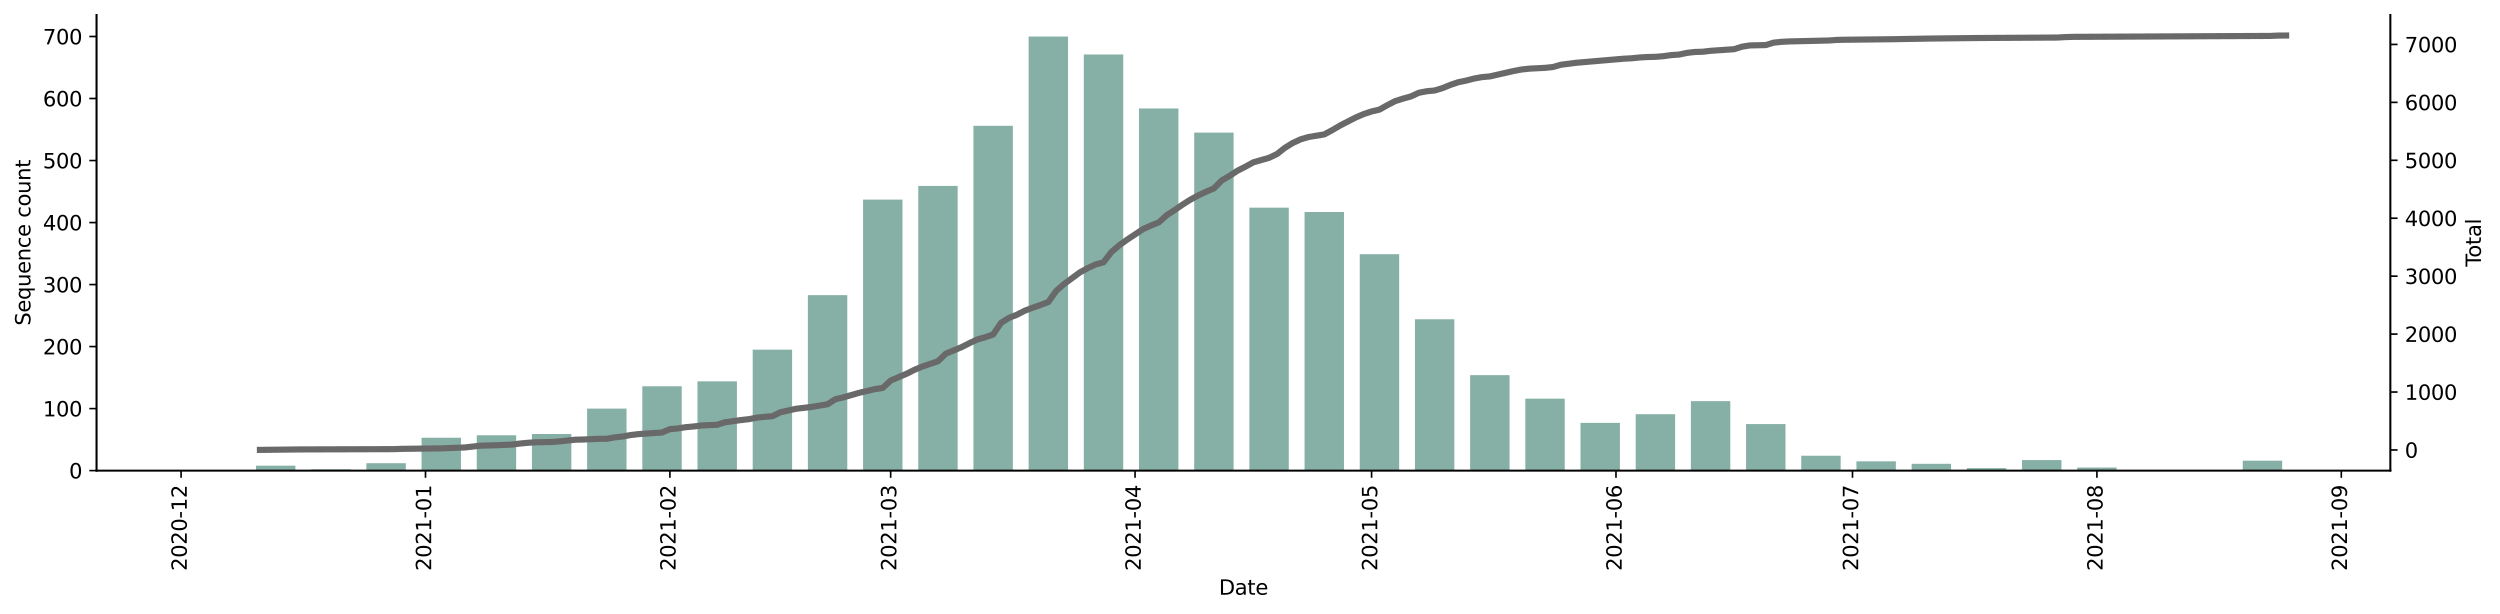 <?xml version="1.0" encoding="utf-8" standalone="no"?>
<!DOCTYPE svg PUBLIC "-//W3C//DTD SVG 1.1//EN"
  "http://www.w3.org/Graphics/SVG/1.1/DTD/svg11.dtd">
<svg height="298.621pt" version="1.1" viewBox="0 0 1216.294 298.621" width="1216.294pt" xmlns="http://www.w3.org/2000/svg" xmlns:xlink="http://www.w3.org/1999/xlink">
 <defs>
  <style type="text/css">*{stroke-linecap:butt;stroke-linejoin:round;}</style>
 </defs>
 <g id="figure_1">
  <g id="patch_1">
   <path d="M 0 298.621 
L 1216.294 298.621 
L 1216.294 0 
L 0 0 
z
" style="fill:#ffffff;"/>
  </g>
  <g id="axes_1">
   <g id="patch_2">
    <path d="M 46.966 228.96 
L 1162.966 228.96 
L 1162.966 7.2 
L 46.966 7.2 
z
" style="fill:#ffffff;"/>
   </g>
   <g id="patch_3">
    <path clip-path="url(#pc894de3b85)" d="M 97.693 228.96 
L 116.871 228.96 
L 116.871 228.658 
L 97.693 228.658 
z
" style="fill:#86b0a6;"/>
   </g>
   <g id="patch_4">
    <path clip-path="url(#pc894de3b85)" d="M 124.543 228.96 
L 143.721 228.96 
L 143.721 226.546 
L 124.543 226.546 
z
" style="fill:#86b0a6;"/>
   </g>
   <g id="patch_5">
    <path clip-path="url(#pc894de3b85)" d="M 151.393 228.96 
L 170.571 228.96 
L 170.571 228.357 
L 151.393 228.357 
z
" style="fill:#86b0a6;"/>
   </g>
   <g id="patch_6">
    <path clip-path="url(#pc894de3b85)" d="M 178.243 228.96 
L 197.421 228.96 
L 197.421 225.339 
L 178.243 225.339 
z
" style="fill:#86b0a6;"/>
   </g>
   <g id="patch_7">
    <path clip-path="url(#pc894de3b85)" d="M 205.093 228.96 
L 224.271 228.96 
L 224.271 212.969 
L 205.093 212.969 
z
" style="fill:#86b0a6;"/>
   </g>
   <g id="patch_8">
    <path clip-path="url(#pc894de3b85)" d="M 231.943 228.96 
L 251.121 228.96 
L 251.121 211.762 
L 231.943 211.762 
z
" style="fill:#86b0a6;"/>
   </g>
   <g id="patch_9">
    <path clip-path="url(#pc894de3b85)" d="M 258.793 228.96 
L 277.971 228.96 
L 277.971 211.159 
L 258.793 211.159 
z
" style="fill:#86b0a6;"/>
   </g>
   <g id="patch_10">
    <path clip-path="url(#pc894de3b85)" d="M 285.643 228.96 
L 304.821 228.96 
L 304.821 198.789 
L 285.643 198.789 
z
" style="fill:#86b0a6;"/>
   </g>
   <g id="patch_11">
    <path clip-path="url(#pc894de3b85)" d="M 312.493 228.96 
L 331.671 228.96 
L 331.671 187.927 
L 312.493 187.927 
z
" style="fill:#86b0a6;"/>
   </g>
   <g id="patch_12">
    <path clip-path="url(#pc894de3b85)" d="M 339.343 228.96 
L 358.521 228.96 
L 358.521 185.513 
L 339.343 185.513 
z
" style="fill:#86b0a6;"/>
   </g>
   <g id="patch_13">
    <path clip-path="url(#pc894de3b85)" d="M 366.193 228.96 
L 385.371 228.96 
L 385.371 170.126 
L 366.193 170.126 
z
" style="fill:#86b0a6;"/>
   </g>
   <g id="patch_14">
    <path clip-path="url(#pc894de3b85)" d="M 393.043 228.96 
L 412.221 228.96 
L 412.221 143.575 
L 393.043 143.575 
z
" style="fill:#86b0a6;"/>
   </g>
   <g id="patch_15">
    <path clip-path="url(#pc894de3b85)" d="M 419.893 228.96 
L 439.071 228.96 
L 439.071 97.111 
L 419.893 97.111 
z
" style="fill:#86b0a6;"/>
   </g>
   <g id="patch_16">
    <path clip-path="url(#pc894de3b85)" d="M 446.743 228.96 
L 465.921 228.96 
L 465.921 90.473 
L 446.743 90.473 
z
" style="fill:#86b0a6;"/>
   </g>
   <g id="patch_17">
    <path clip-path="url(#pc894de3b85)" d="M 473.593 228.96 
L 492.771 228.96 
L 492.771 61.207 
L 473.593 61.207 
z
" style="fill:#86b0a6;"/>
   </g>
   <g id="patch_18">
    <path clip-path="url(#pc894de3b85)" d="M 500.443 228.96 
L 519.621 228.96 
L 519.621 17.76 
L 500.443 17.76 
z
" style="fill:#86b0a6;"/>
   </g>
   <g id="patch_19">
    <path clip-path="url(#pc894de3b85)" d="M 527.292 228.96 
L 546.471 228.96 
L 546.471 26.51 
L 527.292 26.51 
z
" style="fill:#86b0a6;"/>
   </g>
   <g id="patch_20">
    <path clip-path="url(#pc894de3b85)" d="M 554.142 228.96 
L 573.321 228.96 
L 573.321 52.759 
L 554.142 52.759 
z
" style="fill:#86b0a6;"/>
   </g>
   <g id="patch_21">
    <path clip-path="url(#pc894de3b85)" d="M 580.992 228.96 
L 600.171 228.96 
L 600.171 64.526 
L 580.992 64.526 
z
" style="fill:#86b0a6;"/>
   </g>
   <g id="patch_22">
    <path clip-path="url(#pc894de3b85)" d="M 607.842 228.96 
L 627.021 228.96 
L 627.021 101.033 
L 607.842 101.033 
z
" style="fill:#86b0a6;"/>
   </g>
   <g id="patch_23">
    <path clip-path="url(#pc894de3b85)" d="M 634.692 228.96 
L 653.871 228.96 
L 653.871 103.145 
L 634.692 103.145 
z
" style="fill:#86b0a6;"/>
   </g>
   <g id="patch_24">
    <path clip-path="url(#pc894de3b85)" d="M 661.542 228.96 
L 680.721 228.96 
L 680.721 123.662 
L 661.542 123.662 
z
" style="fill:#86b0a6;"/>
   </g>
   <g id="patch_25">
    <path clip-path="url(#pc894de3b85)" d="M 688.392 228.96 
L 707.571 228.96 
L 707.571 155.342 
L 688.392 155.342 
z
" style="fill:#86b0a6;"/>
   </g>
   <g id="patch_26">
    <path clip-path="url(#pc894de3b85)" d="M 715.242 228.96 
L 734.421 228.96 
L 734.421 182.496 
L 715.242 182.496 
z
" style="fill:#86b0a6;"/>
   </g>
   <g id="patch_27">
    <path clip-path="url(#pc894de3b85)" d="M 742.092 228.96 
L 761.271 228.96 
L 761.271 193.961 
L 742.092 193.961 
z
" style="fill:#86b0a6;"/>
   </g>
   <g id="patch_28">
    <path clip-path="url(#pc894de3b85)" d="M 768.942 228.96 
L 788.121 228.96 
L 788.121 205.728 
L 768.942 205.728 
z
" style="fill:#86b0a6;"/>
   </g>
   <g id="patch_29">
    <path clip-path="url(#pc894de3b85)" d="M 795.792 228.96 
L 814.971 228.96 
L 814.971 201.504 
L 795.792 201.504 
z
" style="fill:#86b0a6;"/>
   </g>
   <g id="patch_30">
    <path clip-path="url(#pc894de3b85)" d="M 822.642 228.96 
L 841.821 228.96 
L 841.821 195.168 
L 822.642 195.168 
z
" style="fill:#86b0a6;"/>
   </g>
   <g id="patch_31">
    <path clip-path="url(#pc894de3b85)" d="M 849.492 228.96 
L 868.671 228.96 
L 868.671 206.331 
L 849.492 206.331 
z
" style="fill:#86b0a6;"/>
   </g>
   <g id="patch_32">
    <path clip-path="url(#pc894de3b85)" d="M 876.342 228.96 
L 895.521 228.96 
L 895.521 221.719 
L 876.342 221.719 
z
" style="fill:#86b0a6;"/>
   </g>
   <g id="patch_33">
    <path clip-path="url(#pc894de3b85)" d="M 903.192 228.96 
L 922.371 228.96 
L 922.371 224.434 
L 903.192 224.434 
z
" style="fill:#86b0a6;"/>
   </g>
   <g id="patch_34">
    <path clip-path="url(#pc894de3b85)" d="M 930.042 228.96 
L 949.221 228.96 
L 949.221 225.641 
L 930.042 225.641 
z
" style="fill:#86b0a6;"/>
   </g>
   <g id="patch_35">
    <path clip-path="url(#pc894de3b85)" d="M 956.892 228.96 
L 976.071 228.96 
L 976.071 227.753 
L 956.892 227.753 
z
" style="fill:#86b0a6;"/>
   </g>
   <g id="patch_36">
    <path clip-path="url(#pc894de3b85)" d="M 983.742 228.96 
L 1002.921 228.96 
L 1002.921 223.831 
L 983.742 223.831 
z
" style="fill:#86b0a6;"/>
   </g>
   <g id="patch_37">
    <path clip-path="url(#pc894de3b85)" d="M 1010.592 228.96 
L 1029.771 228.96 
L 1029.771 227.451 
L 1010.592 227.451 
z
" style="fill:#86b0a6;"/>
   </g>
   <g id="patch_38">
    <path clip-path="url(#pc894de3b85)" d="M 1037.442 228.96 
L 1056.621 228.96 
L 1056.621 228.658 
L 1037.442 228.658 
z
" style="fill:#86b0a6;"/>
   </g>
   <g id="patch_39">
    <path clip-path="url(#pc894de3b85)" d="M 1091.142 228.96 
L 1110.32 228.96 
L 1110.32 224.133 
L 1091.142 224.133 
z
" style="fill:#86b0a6;"/>
   </g>
   <g id="matplotlib.axis_1">
    <g id="xtick_1">
     <g id="line2d_1">
      <defs>
       <path d="M 0 0 
L 0 3.5 
" id="m0f05d2342c" style="stroke:#000000;stroke-width:0.8;"/>
      </defs>
      <g>
       <use style="stroke:#000000;stroke-width:0.8;" x="88.104" xlink:href="#m0f05d2342c" y="228.96"/>
      </g>
     </g>
     <g id="text_1">
      <!-- 2020-12 -->
      <g transform="translate(90.863 277.743)rotate(-90)scale(0.1 -0.1)">
       <defs>
        <path d="M 1228 531 
L 3431 531 
L 3431 0 
L 469 0 
L 469 531 
Q 828 903 1448 1529 
Q 2069 2156 2228 2338 
Q 2531 2678 2651 2914 
Q 2772 3150 2772 3378 
Q 2772 3750 2511 3984 
Q 2250 4219 1831 4219 
Q 1534 4219 1204 4116 
Q 875 4013 500 3803 
L 500 4441 
Q 881 4594 1212 4672 
Q 1544 4750 1819 4750 
Q 2544 4750 2975 4387 
Q 3406 4025 3406 3419 
Q 3406 3131 3298 2873 
Q 3191 2616 2906 2266 
Q 2828 2175 2409 1742 
Q 1991 1309 1228 531 
z
" id="DejaVuSans-32" transform="scale(0.016)"/>
        <path d="M 2034 4250 
Q 1547 4250 1301 3770 
Q 1056 3291 1056 2328 
Q 1056 1369 1301 889 
Q 1547 409 2034 409 
Q 2525 409 2770 889 
Q 3016 1369 3016 2328 
Q 3016 3291 2770 3770 
Q 2525 4250 2034 4250 
z
M 2034 4750 
Q 2819 4750 3233 4129 
Q 3647 3509 3647 2328 
Q 3647 1150 3233 529 
Q 2819 -91 2034 -91 
Q 1250 -91 836 529 
Q 422 1150 422 2328 
Q 422 3509 836 4129 
Q 1250 4750 2034 4750 
z
" id="DejaVuSans-30" transform="scale(0.016)"/>
        <path d="M 313 2009 
L 1997 2009 
L 1997 1497 
L 313 1497 
L 313 2009 
z
" id="DejaVuSans-2d" transform="scale(0.016)"/>
        <path d="M 794 531 
L 1825 531 
L 1825 4091 
L 703 3866 
L 703 4441 
L 1819 4666 
L 2450 4666 
L 2450 531 
L 3481 531 
L 3481 0 
L 794 0 
L 794 531 
z
" id="DejaVuSans-31" transform="scale(0.016)"/>
       </defs>
       <use xlink:href="#DejaVuSans-32"/>
       <use x="63.623" xlink:href="#DejaVuSans-30"/>
       <use x="127.246" xlink:href="#DejaVuSans-32"/>
       <use x="190.869" xlink:href="#DejaVuSans-30"/>
       <use x="254.492" xlink:href="#DejaVuSans-2d"/>
       <use x="290.576" xlink:href="#DejaVuSans-31"/>
       <use x="354.199" xlink:href="#DejaVuSans-32"/>
      </g>
     </g>
    </g>
    <g id="xtick_2">
     <g id="line2d_2">
      <g>
       <use style="stroke:#000000;stroke-width:0.8;" x="207.011" xlink:href="#m0f05d2342c" y="228.96"/>
      </g>
     </g>
     <g id="text_2">
      <!-- 2021-01 -->
      <g transform="translate(209.77 277.743)rotate(-90)scale(0.1 -0.1)">
       <use xlink:href="#DejaVuSans-32"/>
       <use x="63.623" xlink:href="#DejaVuSans-30"/>
       <use x="127.246" xlink:href="#DejaVuSans-32"/>
       <use x="190.869" xlink:href="#DejaVuSans-31"/>
       <use x="254.492" xlink:href="#DejaVuSans-2d"/>
       <use x="290.576" xlink:href="#DejaVuSans-30"/>
       <use x="354.199" xlink:href="#DejaVuSans-31"/>
      </g>
     </g>
    </g>
    <g id="xtick_3">
     <g id="line2d_3">
      <g>
       <use style="stroke:#000000;stroke-width:0.8;" x="325.918" xlink:href="#m0f05d2342c" y="228.96"/>
      </g>
     </g>
     <g id="text_3">
      <!-- 2021-02 -->
      <g transform="translate(328.677 277.743)rotate(-90)scale(0.1 -0.1)">
       <use xlink:href="#DejaVuSans-32"/>
       <use x="63.623" xlink:href="#DejaVuSans-30"/>
       <use x="127.246" xlink:href="#DejaVuSans-32"/>
       <use x="190.869" xlink:href="#DejaVuSans-31"/>
       <use x="254.492" xlink:href="#DejaVuSans-2d"/>
       <use x="290.576" xlink:href="#DejaVuSans-30"/>
       <use x="354.199" xlink:href="#DejaVuSans-32"/>
      </g>
     </g>
    </g>
    <g id="xtick_4">
     <g id="line2d_4">
      <g>
       <use style="stroke:#000000;stroke-width:0.8;" x="433.318" xlink:href="#m0f05d2342c" y="228.96"/>
      </g>
     </g>
     <g id="text_4">
      <!-- 2021-03 -->
      <g transform="translate(436.077 277.743)rotate(-90)scale(0.1 -0.1)">
       <defs>
        <path d="M 2597 2516 
Q 3050 2419 3304 2112 
Q 3559 1806 3559 1356 
Q 3559 666 3084 287 
Q 2609 -91 1734 -91 
Q 1441 -91 1130 -33 
Q 819 25 488 141 
L 488 750 
Q 750 597 1062 519 
Q 1375 441 1716 441 
Q 2309 441 2620 675 
Q 2931 909 2931 1356 
Q 2931 1769 2642 2001 
Q 2353 2234 1838 2234 
L 1294 2234 
L 1294 2753 
L 1863 2753 
Q 2328 2753 2575 2939 
Q 2822 3125 2822 3475 
Q 2822 3834 2567 4026 
Q 2313 4219 1838 4219 
Q 1578 4219 1281 4162 
Q 984 4106 628 3988 
L 628 4550 
Q 988 4650 1302 4700 
Q 1616 4750 1894 4750 
Q 2613 4750 3031 4423 
Q 3450 4097 3450 3541 
Q 3450 3153 3228 2886 
Q 3006 2619 2597 2516 
z
" id="DejaVuSans-33" transform="scale(0.016)"/>
       </defs>
       <use xlink:href="#DejaVuSans-32"/>
       <use x="63.623" xlink:href="#DejaVuSans-30"/>
       <use x="127.246" xlink:href="#DejaVuSans-32"/>
       <use x="190.869" xlink:href="#DejaVuSans-31"/>
       <use x="254.492" xlink:href="#DejaVuSans-2d"/>
       <use x="290.576" xlink:href="#DejaVuSans-30"/>
       <use x="354.199" xlink:href="#DejaVuSans-33"/>
      </g>
     </g>
    </g>
    <g id="xtick_5">
     <g id="line2d_5">
      <g>
       <use style="stroke:#000000;stroke-width:0.8;" x="552.225" xlink:href="#m0f05d2342c" y="228.96"/>
      </g>
     </g>
     <g id="text_5">
      <!-- 2021-04 -->
      <g transform="translate(554.984 277.743)rotate(-90)scale(0.1 -0.1)">
       <defs>
        <path d="M 2419 4116 
L 825 1625 
L 2419 1625 
L 2419 4116 
z
M 2253 4666 
L 3047 4666 
L 3047 1625 
L 3713 1625 
L 3713 1100 
L 3047 1100 
L 3047 0 
L 2419 0 
L 2419 1100 
L 313 1100 
L 313 1709 
L 2253 4666 
z
" id="DejaVuSans-34" transform="scale(0.016)"/>
       </defs>
       <use xlink:href="#DejaVuSans-32"/>
       <use x="63.623" xlink:href="#DejaVuSans-30"/>
       <use x="127.246" xlink:href="#DejaVuSans-32"/>
       <use x="190.869" xlink:href="#DejaVuSans-31"/>
       <use x="254.492" xlink:href="#DejaVuSans-2d"/>
       <use x="290.576" xlink:href="#DejaVuSans-30"/>
       <use x="354.199" xlink:href="#DejaVuSans-34"/>
      </g>
     </g>
    </g>
    <g id="xtick_6">
     <g id="line2d_6">
      <g>
       <use style="stroke:#000000;stroke-width:0.8;" x="667.296" xlink:href="#m0f05d2342c" y="228.96"/>
      </g>
     </g>
     <g id="text_6">
      <!-- 2021-05 -->
      <g transform="translate(670.055 277.743)rotate(-90)scale(0.1 -0.1)">
       <defs>
        <path d="M 691 4666 
L 3169 4666 
L 3169 4134 
L 1269 4134 
L 1269 2991 
Q 1406 3038 1543 3061 
Q 1681 3084 1819 3084 
Q 2600 3084 3056 2656 
Q 3513 2228 3513 1497 
Q 3513 744 3044 326 
Q 2575 -91 1722 -91 
Q 1428 -91 1123 -41 
Q 819 9 494 109 
L 494 744 
Q 775 591 1075 516 
Q 1375 441 1709 441 
Q 2250 441 2565 725 
Q 2881 1009 2881 1497 
Q 2881 1984 2565 2268 
Q 2250 2553 1709 2553 
Q 1456 2553 1204 2497 
Q 953 2441 691 2322 
L 691 4666 
z
" id="DejaVuSans-35" transform="scale(0.016)"/>
       </defs>
       <use xlink:href="#DejaVuSans-32"/>
       <use x="63.623" xlink:href="#DejaVuSans-30"/>
       <use x="127.246" xlink:href="#DejaVuSans-32"/>
       <use x="190.869" xlink:href="#DejaVuSans-31"/>
       <use x="254.492" xlink:href="#DejaVuSans-2d"/>
       <use x="290.576" xlink:href="#DejaVuSans-30"/>
       <use x="354.199" xlink:href="#DejaVuSans-35"/>
      </g>
     </g>
    </g>
    <g id="xtick_7">
     <g id="line2d_7">
      <g>
       <use style="stroke:#000000;stroke-width:0.8;" x="786.203" xlink:href="#m0f05d2342c" y="228.96"/>
      </g>
     </g>
     <g id="text_7">
      <!-- 2021-06 -->
      <g transform="translate(788.962 277.743)rotate(-90)scale(0.1 -0.1)">
       <defs>
        <path d="M 2113 2584 
Q 1688 2584 1439 2293 
Q 1191 2003 1191 1497 
Q 1191 994 1439 701 
Q 1688 409 2113 409 
Q 2538 409 2786 701 
Q 3034 994 3034 1497 
Q 3034 2003 2786 2293 
Q 2538 2584 2113 2584 
z
M 3366 4563 
L 3366 3988 
Q 3128 4100 2886 4159 
Q 2644 4219 2406 4219 
Q 1781 4219 1451 3797 
Q 1122 3375 1075 2522 
Q 1259 2794 1537 2939 
Q 1816 3084 2150 3084 
Q 2853 3084 3261 2657 
Q 3669 2231 3669 1497 
Q 3669 778 3244 343 
Q 2819 -91 2113 -91 
Q 1303 -91 875 529 
Q 447 1150 447 2328 
Q 447 3434 972 4092 
Q 1497 4750 2381 4750 
Q 2619 4750 2861 4703 
Q 3103 4656 3366 4563 
z
" id="DejaVuSans-36" transform="scale(0.016)"/>
       </defs>
       <use xlink:href="#DejaVuSans-32"/>
       <use x="63.623" xlink:href="#DejaVuSans-30"/>
       <use x="127.246" xlink:href="#DejaVuSans-32"/>
       <use x="190.869" xlink:href="#DejaVuSans-31"/>
       <use x="254.492" xlink:href="#DejaVuSans-2d"/>
       <use x="290.576" xlink:href="#DejaVuSans-30"/>
       <use x="354.199" xlink:href="#DejaVuSans-36"/>
      </g>
     </g>
    </g>
    <g id="xtick_8">
     <g id="line2d_8">
      <g>
       <use style="stroke:#000000;stroke-width:0.8;" x="901.274" xlink:href="#m0f05d2342c" y="228.96"/>
      </g>
     </g>
     <g id="text_8">
      <!-- 2021-07 -->
      <g transform="translate(904.034 277.743)rotate(-90)scale(0.1 -0.1)">
       <defs>
        <path d="M 525 4666 
L 3525 4666 
L 3525 4397 
L 1831 0 
L 1172 0 
L 2766 4134 
L 525 4134 
L 525 4666 
z
" id="DejaVuSans-37" transform="scale(0.016)"/>
       </defs>
       <use xlink:href="#DejaVuSans-32"/>
       <use x="63.623" xlink:href="#DejaVuSans-30"/>
       <use x="127.246" xlink:href="#DejaVuSans-32"/>
       <use x="190.869" xlink:href="#DejaVuSans-31"/>
       <use x="254.492" xlink:href="#DejaVuSans-2d"/>
       <use x="290.576" xlink:href="#DejaVuSans-30"/>
       <use x="354.199" xlink:href="#DejaVuSans-37"/>
      </g>
     </g>
    </g>
    <g id="xtick_9">
     <g id="line2d_9">
      <g>
       <use style="stroke:#000000;stroke-width:0.8;" x="1020.181" xlink:href="#m0f05d2342c" y="228.96"/>
      </g>
     </g>
     <g id="text_9">
      <!-- 2021-08 -->
      <g transform="translate(1022.941 277.743)rotate(-90)scale(0.1 -0.1)">
       <defs>
        <path d="M 2034 2216 
Q 1584 2216 1326 1975 
Q 1069 1734 1069 1313 
Q 1069 891 1326 650 
Q 1584 409 2034 409 
Q 2484 409 2743 651 
Q 3003 894 3003 1313 
Q 3003 1734 2745 1975 
Q 2488 2216 2034 2216 
z
M 1403 2484 
Q 997 2584 770 2862 
Q 544 3141 544 3541 
Q 544 4100 942 4425 
Q 1341 4750 2034 4750 
Q 2731 4750 3128 4425 
Q 3525 4100 3525 3541 
Q 3525 3141 3298 2862 
Q 3072 2584 2669 2484 
Q 3125 2378 3379 2068 
Q 3634 1759 3634 1313 
Q 3634 634 3220 271 
Q 2806 -91 2034 -91 
Q 1263 -91 848 271 
Q 434 634 434 1313 
Q 434 1759 690 2068 
Q 947 2378 1403 2484 
z
M 1172 3481 
Q 1172 3119 1398 2916 
Q 1625 2713 2034 2713 
Q 2441 2713 2670 2916 
Q 2900 3119 2900 3481 
Q 2900 3844 2670 4047 
Q 2441 4250 2034 4250 
Q 1625 4250 1398 4047 
Q 1172 3844 1172 3481 
z
" id="DejaVuSans-38" transform="scale(0.016)"/>
       </defs>
       <use xlink:href="#DejaVuSans-32"/>
       <use x="63.623" xlink:href="#DejaVuSans-30"/>
       <use x="127.246" xlink:href="#DejaVuSans-32"/>
       <use x="190.869" xlink:href="#DejaVuSans-31"/>
       <use x="254.492" xlink:href="#DejaVuSans-2d"/>
       <use x="290.576" xlink:href="#DejaVuSans-30"/>
       <use x="354.199" xlink:href="#DejaVuSans-38"/>
      </g>
     </g>
    </g>
    <g id="xtick_10">
     <g id="line2d_10">
      <g>
       <use style="stroke:#000000;stroke-width:0.8;" x="1139.088" xlink:href="#m0f05d2342c" y="228.96"/>
      </g>
     </g>
     <g id="text_10">
      <!-- 2021-09 -->
      <g transform="translate(1141.848 277.743)rotate(-90)scale(0.1 -0.1)">
       <defs>
        <path d="M 703 97 
L 703 672 
Q 941 559 1184 500 
Q 1428 441 1663 441 
Q 2288 441 2617 861 
Q 2947 1281 2994 2138 
Q 2813 1869 2534 1725 
Q 2256 1581 1919 1581 
Q 1219 1581 811 2004 
Q 403 2428 403 3163 
Q 403 3881 828 4315 
Q 1253 4750 1959 4750 
Q 2769 4750 3195 4129 
Q 3622 3509 3622 2328 
Q 3622 1225 3098 567 
Q 2575 -91 1691 -91 
Q 1453 -91 1209 -44 
Q 966 3 703 97 
z
M 1959 2075 
Q 2384 2075 2632 2365 
Q 2881 2656 2881 3163 
Q 2881 3666 2632 3958 
Q 2384 4250 1959 4250 
Q 1534 4250 1286 3958 
Q 1038 3666 1038 3163 
Q 1038 2656 1286 2365 
Q 1534 2075 1959 2075 
z
" id="DejaVuSans-39" transform="scale(0.016)"/>
       </defs>
       <use xlink:href="#DejaVuSans-32"/>
       <use x="63.623" xlink:href="#DejaVuSans-30"/>
       <use x="127.246" xlink:href="#DejaVuSans-32"/>
       <use x="190.869" xlink:href="#DejaVuSans-31"/>
       <use x="254.492" xlink:href="#DejaVuSans-2d"/>
       <use x="290.576" xlink:href="#DejaVuSans-30"/>
       <use x="354.199" xlink:href="#DejaVuSans-39"/>
      </g>
     </g>
    </g>
    <g id="text_11">
     <!-- Date -->
     <g transform="translate(593.015 289.341)scale(0.1 -0.1)">
      <defs>
       <path d="M 1259 4147 
L 1259 519 
L 2022 519 
Q 2988 519 3436 956 
Q 3884 1394 3884 2338 
Q 3884 3275 3436 3711 
Q 2988 4147 2022 4147 
L 1259 4147 
z
M 628 4666 
L 1925 4666 
Q 3281 4666 3915 4102 
Q 4550 3538 4550 2338 
Q 4550 1131 3912 565 
Q 3275 0 1925 0 
L 628 0 
L 628 4666 
z
" id="DejaVuSans-44" transform="scale(0.016)"/>
       <path d="M 2194 1759 
Q 1497 1759 1228 1600 
Q 959 1441 959 1056 
Q 959 750 1161 570 
Q 1363 391 1709 391 
Q 2188 391 2477 730 
Q 2766 1069 2766 1631 
L 2766 1759 
L 2194 1759 
z
M 3341 1997 
L 3341 0 
L 2766 0 
L 2766 531 
Q 2569 213 2275 61 
Q 1981 -91 1556 -91 
Q 1019 -91 701 211 
Q 384 513 384 1019 
Q 384 1609 779 1909 
Q 1175 2209 1959 2209 
L 2766 2209 
L 2766 2266 
Q 2766 2663 2505 2880 
Q 2244 3097 1772 3097 
Q 1472 3097 1187 3025 
Q 903 2953 641 2809 
L 641 3341 
Q 956 3463 1253 3523 
Q 1550 3584 1831 3584 
Q 2591 3584 2966 3190 
Q 3341 2797 3341 1997 
z
" id="DejaVuSans-61" transform="scale(0.016)"/>
       <path d="M 1172 4494 
L 1172 3500 
L 2356 3500 
L 2356 3053 
L 1172 3053 
L 1172 1153 
Q 1172 725 1289 603 
Q 1406 481 1766 481 
L 2356 481 
L 2356 0 
L 1766 0 
Q 1100 0 847 248 
Q 594 497 594 1153 
L 594 3053 
L 172 3053 
L 172 3500 
L 594 3500 
L 594 4494 
L 1172 4494 
z
" id="DejaVuSans-74" transform="scale(0.016)"/>
       <path d="M 3597 1894 
L 3597 1613 
L 953 1613 
Q 991 1019 1311 708 
Q 1631 397 2203 397 
Q 2534 397 2845 478 
Q 3156 559 3463 722 
L 3463 178 
Q 3153 47 2828 -22 
Q 2503 -91 2169 -91 
Q 1331 -91 842 396 
Q 353 884 353 1716 
Q 353 2575 817 3079 
Q 1281 3584 2069 3584 
Q 2775 3584 3186 3129 
Q 3597 2675 3597 1894 
z
M 3022 2063 
Q 3016 2534 2758 2815 
Q 2500 3097 2075 3097 
Q 1594 3097 1305 2825 
Q 1016 2553 972 2059 
L 3022 2063 
z
" id="DejaVuSans-65" transform="scale(0.016)"/>
      </defs>
      <use xlink:href="#DejaVuSans-44"/>
      <use x="77.002" xlink:href="#DejaVuSans-61"/>
      <use x="138.281" xlink:href="#DejaVuSans-74"/>
      <use x="177.49" xlink:href="#DejaVuSans-65"/>
     </g>
    </g>
   </g>
   <g id="matplotlib.axis_2">
    <g id="ytick_1">
     <g id="line2d_11">
      <defs>
       <path d="M 0 0 
L -3.5 0 
" id="m5837d13172" style="stroke:#000000;stroke-width:0.8;"/>
      </defs>
      <g>
       <use style="stroke:#000000;stroke-width:0.8;" x="46.966" xlink:href="#m5837d13172" y="228.96"/>
      </g>
     </g>
     <g id="text_12">
      <!-- 0 -->
      <g transform="translate(33.603 232.759)scale(0.1 -0.1)">
       <use xlink:href="#DejaVuSans-30"/>
      </g>
     </g>
    </g>
    <g id="ytick_2">
     <g id="line2d_12">
      <g>
       <use style="stroke:#000000;stroke-width:0.8;" x="46.966" xlink:href="#m5837d13172" y="198.789"/>
      </g>
     </g>
     <g id="text_13">
      <!-- 100 -->
      <g transform="translate(20.878 202.588)scale(0.1 -0.1)">
       <use xlink:href="#DejaVuSans-31"/>
       <use x="63.623" xlink:href="#DejaVuSans-30"/>
       <use x="127.246" xlink:href="#DejaVuSans-30"/>
      </g>
     </g>
    </g>
    <g id="ytick_3">
     <g id="line2d_13">
      <g>
       <use style="stroke:#000000;stroke-width:0.8;" x="46.966" xlink:href="#m5837d13172" y="168.617"/>
      </g>
     </g>
     <g id="text_14">
      <!-- 200 -->
      <g transform="translate(20.878 172.416)scale(0.1 -0.1)">
       <use xlink:href="#DejaVuSans-32"/>
       <use x="63.623" xlink:href="#DejaVuSans-30"/>
       <use x="127.246" xlink:href="#DejaVuSans-30"/>
      </g>
     </g>
    </g>
    <g id="ytick_4">
     <g id="line2d_14">
      <g>
       <use style="stroke:#000000;stroke-width:0.8;" x="46.966" xlink:href="#m5837d13172" y="138.446"/>
      </g>
     </g>
     <g id="text_15">
      <!-- 300 -->
      <g transform="translate(20.878 142.245)scale(0.1 -0.1)">
       <use xlink:href="#DejaVuSans-33"/>
       <use x="63.623" xlink:href="#DejaVuSans-30"/>
       <use x="127.246" xlink:href="#DejaVuSans-30"/>
      </g>
     </g>
    </g>
    <g id="ytick_5">
     <g id="line2d_15">
      <g>
       <use style="stroke:#000000;stroke-width:0.8;" x="46.966" xlink:href="#m5837d13172" y="108.274"/>
      </g>
     </g>
     <g id="text_16">
      <!-- 400 -->
      <g transform="translate(20.878 112.074)scale(0.1 -0.1)">
       <use xlink:href="#DejaVuSans-34"/>
       <use x="63.623" xlink:href="#DejaVuSans-30"/>
       <use x="127.246" xlink:href="#DejaVuSans-30"/>
      </g>
     </g>
    </g>
    <g id="ytick_6">
     <g id="line2d_16">
      <g>
       <use style="stroke:#000000;stroke-width:0.8;" x="46.966" xlink:href="#m5837d13172" y="78.103"/>
      </g>
     </g>
     <g id="text_17">
      <!-- 500 -->
      <g transform="translate(20.878 81.902)scale(0.1 -0.1)">
       <use xlink:href="#DejaVuSans-35"/>
       <use x="63.623" xlink:href="#DejaVuSans-30"/>
       <use x="127.246" xlink:href="#DejaVuSans-30"/>
      </g>
     </g>
    </g>
    <g id="ytick_7">
     <g id="line2d_17">
      <g>
       <use style="stroke:#000000;stroke-width:0.8;" x="46.966" xlink:href="#m5837d13172" y="47.931"/>
      </g>
     </g>
     <g id="text_18">
      <!-- 600 -->
      <g transform="translate(20.878 51.731)scale(0.1 -0.1)">
       <use xlink:href="#DejaVuSans-36"/>
       <use x="63.623" xlink:href="#DejaVuSans-30"/>
       <use x="127.246" xlink:href="#DejaVuSans-30"/>
      </g>
     </g>
    </g>
    <g id="ytick_8">
     <g id="line2d_18">
      <g>
       <use style="stroke:#000000;stroke-width:0.8;" x="46.966" xlink:href="#m5837d13172" y="17.76"/>
      </g>
     </g>
     <g id="text_19">
      <!-- 700 -->
      <g transform="translate(20.878 21.559)scale(0.1 -0.1)">
       <use xlink:href="#DejaVuSans-37"/>
       <use x="63.623" xlink:href="#DejaVuSans-30"/>
       <use x="127.246" xlink:href="#DejaVuSans-30"/>
      </g>
     </g>
    </g>
    <g id="text_20">
     <!-- Sequence count -->
     <g transform="translate(14.798 158.44)rotate(-90)scale(0.1 -0.1)">
      <defs>
       <path d="M 3425 4513 
L 3425 3897 
Q 3066 4069 2747 4153 
Q 2428 4238 2131 4238 
Q 1616 4238 1336 4038 
Q 1056 3838 1056 3469 
Q 1056 3159 1242 3001 
Q 1428 2844 1947 2747 
L 2328 2669 
Q 3034 2534 3370 2195 
Q 3706 1856 3706 1288 
Q 3706 609 3251 259 
Q 2797 -91 1919 -91 
Q 1588 -91 1214 -16 
Q 841 59 441 206 
L 441 856 
Q 825 641 1194 531 
Q 1563 422 1919 422 
Q 2459 422 2753 634 
Q 3047 847 3047 1241 
Q 3047 1584 2836 1778 
Q 2625 1972 2144 2069 
L 1759 2144 
Q 1053 2284 737 2584 
Q 422 2884 422 3419 
Q 422 4038 858 4394 
Q 1294 4750 2059 4750 
Q 2388 4750 2728 4690 
Q 3069 4631 3425 4513 
z
" id="DejaVuSans-53" transform="scale(0.016)"/>
       <path d="M 947 1747 
Q 947 1113 1208 752 
Q 1469 391 1925 391 
Q 2381 391 2643 752 
Q 2906 1113 2906 1747 
Q 2906 2381 2643 2742 
Q 2381 3103 1925 3103 
Q 1469 3103 1208 2742 
Q 947 2381 947 1747 
z
M 2906 525 
Q 2725 213 2448 61 
Q 2172 -91 1784 -91 
Q 1150 -91 751 415 
Q 353 922 353 1747 
Q 353 2572 751 3078 
Q 1150 3584 1784 3584 
Q 2172 3584 2448 3432 
Q 2725 3281 2906 2969 
L 2906 3500 
L 3481 3500 
L 3481 -1331 
L 2906 -1331 
L 2906 525 
z
" id="DejaVuSans-71" transform="scale(0.016)"/>
       <path d="M 544 1381 
L 544 3500 
L 1119 3500 
L 1119 1403 
Q 1119 906 1312 657 
Q 1506 409 1894 409 
Q 2359 409 2629 706 
Q 2900 1003 2900 1516 
L 2900 3500 
L 3475 3500 
L 3475 0 
L 2900 0 
L 2900 538 
Q 2691 219 2414 64 
Q 2138 -91 1772 -91 
Q 1169 -91 856 284 
Q 544 659 544 1381 
z
M 1991 3584 
L 1991 3584 
z
" id="DejaVuSans-75" transform="scale(0.016)"/>
       <path d="M 3513 2113 
L 3513 0 
L 2938 0 
L 2938 2094 
Q 2938 2591 2744 2837 
Q 2550 3084 2163 3084 
Q 1697 3084 1428 2787 
Q 1159 2491 1159 1978 
L 1159 0 
L 581 0 
L 581 3500 
L 1159 3500 
L 1159 2956 
Q 1366 3272 1645 3428 
Q 1925 3584 2291 3584 
Q 2894 3584 3203 3211 
Q 3513 2838 3513 2113 
z
" id="DejaVuSans-6e" transform="scale(0.016)"/>
       <path d="M 3122 3366 
L 3122 2828 
Q 2878 2963 2633 3030 
Q 2388 3097 2138 3097 
Q 1578 3097 1268 2742 
Q 959 2388 959 1747 
Q 959 1106 1268 751 
Q 1578 397 2138 397 
Q 2388 397 2633 464 
Q 2878 531 3122 666 
L 3122 134 
Q 2881 22 2623 -34 
Q 2366 -91 2075 -91 
Q 1284 -91 818 406 
Q 353 903 353 1747 
Q 353 2603 823 3093 
Q 1294 3584 2113 3584 
Q 2378 3584 2631 3529 
Q 2884 3475 3122 3366 
z
" id="DejaVuSans-63" transform="scale(0.016)"/>
       <path id="DejaVuSans-20" transform="scale(0.016)"/>
       <path d="M 1959 3097 
Q 1497 3097 1228 2736 
Q 959 2375 959 1747 
Q 959 1119 1226 758 
Q 1494 397 1959 397 
Q 2419 397 2687 759 
Q 2956 1122 2956 1747 
Q 2956 2369 2687 2733 
Q 2419 3097 1959 3097 
z
M 1959 3584 
Q 2709 3584 3137 3096 
Q 3566 2609 3566 1747 
Q 3566 888 3137 398 
Q 2709 -91 1959 -91 
Q 1206 -91 779 398 
Q 353 888 353 1747 
Q 353 2609 779 3096 
Q 1206 3584 1959 3584 
z
" id="DejaVuSans-6f" transform="scale(0.016)"/>
      </defs>
      <use xlink:href="#DejaVuSans-53"/>
      <use x="63.477" xlink:href="#DejaVuSans-65"/>
      <use x="125" xlink:href="#DejaVuSans-71"/>
      <use x="188.477" xlink:href="#DejaVuSans-75"/>
      <use x="251.855" xlink:href="#DejaVuSans-65"/>
      <use x="313.379" xlink:href="#DejaVuSans-6e"/>
      <use x="376.758" xlink:href="#DejaVuSans-63"/>
      <use x="431.738" xlink:href="#DejaVuSans-65"/>
      <use x="493.262" xlink:href="#DejaVuSans-20"/>
      <use x="525.049" xlink:href="#DejaVuSans-63"/>
      <use x="580.029" xlink:href="#DejaVuSans-6f"/>
      <use x="641.211" xlink:href="#DejaVuSans-75"/>
      <use x="704.59" xlink:href="#DejaVuSans-6e"/>
      <use x="767.969" xlink:href="#DejaVuSans-74"/>
     </g>
    </g>
   </g>
   <g id="patch_40">
    <path d="M 46.966 228.96 
L 46.966 7.2 
" style="fill:none;stroke:#000000;stroke-linecap:square;stroke-linejoin:miter;stroke-width:0.8;"/>
   </g>
   <g id="patch_41">
    <path d="M 1162.966 228.96 
L 1162.966 7.2 
" style="fill:none;stroke:#000000;stroke-linecap:square;stroke-linejoin:miter;stroke-width:0.8;"/>
   </g>
   <g id="patch_42">
    <path d="M 46.966 228.96 
L 1162.966 228.96 
" style="fill:none;stroke:#000000;stroke-linecap:square;stroke-linejoin:miter;stroke-width:0.8;"/>
   </g>
  </g>
  <g id="axes_2">
   <g id="matplotlib.axis_3">
    <g id="ytick_9">
     <g id="line2d_19">
      <defs>
       <path d="M 0 0 
L 3.5 0 
" id="m33421076d5" style="stroke:#000000;stroke-width:0.8;"/>
      </defs>
      <g>
       <use style="stroke:#000000;stroke-width:0.8;" x="1162.966" xlink:href="#m33421076d5" y="218.908"/>
      </g>
     </g>
     <g id="text_21">
      <!-- 0 -->
      <g transform="translate(1169.966 222.707)scale(0.1 -0.1)">
       <use xlink:href="#DejaVuSans-30"/>
      </g>
     </g>
    </g>
    <g id="ytick_10">
     <g id="line2d_20">
      <g>
       <use style="stroke:#000000;stroke-width:0.8;" x="1162.966" xlink:href="#m33421076d5" y="190.724"/>
      </g>
     </g>
     <g id="text_22">
      <!-- 1000 -->
      <g transform="translate(1169.966 194.523)scale(0.1 -0.1)">
       <use xlink:href="#DejaVuSans-31"/>
       <use x="63.623" xlink:href="#DejaVuSans-30"/>
       <use x="127.246" xlink:href="#DejaVuSans-30"/>
       <use x="190.869" xlink:href="#DejaVuSans-30"/>
      </g>
     </g>
    </g>
    <g id="ytick_11">
     <g id="line2d_21">
      <g>
       <use style="stroke:#000000;stroke-width:0.8;" x="1162.966" xlink:href="#m33421076d5" y="162.54"/>
      </g>
     </g>
     <g id="text_23">
      <!-- 2000 -->
      <g transform="translate(1169.966 166.339)scale(0.1 -0.1)">
       <use xlink:href="#DejaVuSans-32"/>
       <use x="63.623" xlink:href="#DejaVuSans-30"/>
       <use x="127.246" xlink:href="#DejaVuSans-30"/>
       <use x="190.869" xlink:href="#DejaVuSans-30"/>
      </g>
     </g>
    </g>
    <g id="ytick_12">
     <g id="line2d_22">
      <g>
       <use style="stroke:#000000;stroke-width:0.8;" x="1162.966" xlink:href="#m33421076d5" y="134.356"/>
      </g>
     </g>
     <g id="text_24">
      <!-- 3000 -->
      <g transform="translate(1169.966 138.155)scale(0.1 -0.1)">
       <use xlink:href="#DejaVuSans-33"/>
       <use x="63.623" xlink:href="#DejaVuSans-30"/>
       <use x="127.246" xlink:href="#DejaVuSans-30"/>
       <use x="190.869" xlink:href="#DejaVuSans-30"/>
      </g>
     </g>
    </g>
    <g id="ytick_13">
     <g id="line2d_23">
      <g>
       <use style="stroke:#000000;stroke-width:0.8;" x="1162.966" xlink:href="#m33421076d5" y="106.172"/>
      </g>
     </g>
     <g id="text_25">
      <!-- 4000 -->
      <g transform="translate(1169.966 109.971)scale(0.1 -0.1)">
       <use xlink:href="#DejaVuSans-34"/>
       <use x="63.623" xlink:href="#DejaVuSans-30"/>
       <use x="127.246" xlink:href="#DejaVuSans-30"/>
       <use x="190.869" xlink:href="#DejaVuSans-30"/>
      </g>
     </g>
    </g>
    <g id="ytick_14">
     <g id="line2d_24">
      <g>
       <use style="stroke:#000000;stroke-width:0.8;" x="1162.966" xlink:href="#m33421076d5" y="77.988"/>
      </g>
     </g>
     <g id="text_26">
      <!-- 5000 -->
      <g transform="translate(1169.966 81.788)scale(0.1 -0.1)">
       <use xlink:href="#DejaVuSans-35"/>
       <use x="63.623" xlink:href="#DejaVuSans-30"/>
       <use x="127.246" xlink:href="#DejaVuSans-30"/>
       <use x="190.869" xlink:href="#DejaVuSans-30"/>
      </g>
     </g>
    </g>
    <g id="ytick_15">
     <g id="line2d_25">
      <g>
       <use style="stroke:#000000;stroke-width:0.8;" x="1162.966" xlink:href="#m33421076d5" y="49.804"/>
      </g>
     </g>
     <g id="text_27">
      <!-- 6000 -->
      <g transform="translate(1169.966 53.604)scale(0.1 -0.1)">
       <use xlink:href="#DejaVuSans-36"/>
       <use x="63.623" xlink:href="#DejaVuSans-30"/>
       <use x="127.246" xlink:href="#DejaVuSans-30"/>
       <use x="190.869" xlink:href="#DejaVuSans-30"/>
      </g>
     </g>
    </g>
    <g id="ytick_16">
     <g id="line2d_26">
      <g>
       <use style="stroke:#000000;stroke-width:0.8;" x="1162.966" xlink:href="#m33421076d5" y="21.62"/>
      </g>
     </g>
     <g id="text_28">
      <!-- 7000 -->
      <g transform="translate(1169.966 25.42)scale(0.1 -0.1)">
       <use xlink:href="#DejaVuSans-37"/>
       <use x="63.623" xlink:href="#DejaVuSans-30"/>
       <use x="127.246" xlink:href="#DejaVuSans-30"/>
       <use x="190.869" xlink:href="#DejaVuSans-30"/>
      </g>
     </g>
    </g>
    <g id="text_29">
     <!-- Total -->
     <g transform="translate(1207.014 129.757)rotate(-90)scale(0.1 -0.1)">
      <defs>
       <path d="M -19 4666 
L 3928 4666 
L 3928 4134 
L 2272 4134 
L 2272 0 
L 1638 0 
L 1638 4134 
L -19 4134 
L -19 4666 
z
" id="DejaVuSans-54" transform="scale(0.016)"/>
       <path d="M 603 4863 
L 1178 4863 
L 1178 0 
L 603 0 
L 603 4863 
z
" id="DejaVuSans-6c" transform="scale(0.016)"/>
      </defs>
      <use xlink:href="#DejaVuSans-54"/>
      <use x="44.084" xlink:href="#DejaVuSans-6f"/>
      <use x="105.266" xlink:href="#DejaVuSans-74"/>
      <use x="144.475" xlink:href="#DejaVuSans-61"/>
      <use x="205.754" xlink:href="#DejaVuSans-6c"/>
     </g>
    </g>
   </g>
   <g id="line2d_27">
    <path clip-path="url(#pc894de3b85)" d="M 126.461 218.88 
L 145.639 218.655 
L 191.668 218.514 
L 195.504 218.373 
L 214.682 218.147 
L 226.189 217.696 
L 233.861 216.823 
L 241.532 216.625 
L 249.203 216.287 
L 253.039 215.78 
L 256.875 215.413 
L 260.711 215.188 
L 268.382 215.047 
L 272.218 214.737 
L 279.889 213.92 
L 283.725 213.835 
L 291.396 213.497 
L 295.232 213.469 
L 299.068 212.792 
L 302.903 212.37 
L 306.739 211.665 
L 310.575 211.214 
L 318.246 210.678 
L 322.082 210.425 
L 325.918 208.79 
L 329.753 208.452 
L 333.589 207.832 
L 337.425 207.494 
L 341.261 207.015 
L 348.932 206.648 
L 352.768 205.436 
L 360.439 204.365 
L 364.275 203.942 
L 368.11 203.21 
L 371.946 202.787 
L 375.782 202.505 
L 379.618 200.589 
L 387.289 198.869 
L 394.96 197.967 
L 402.632 196.671 
L 406.468 194.219 
L 410.303 193.317 
L 417.975 191.119 
L 425.646 189.315 
L 429.482 188.723 
L 433.318 185.144 
L 440.989 181.874 
L 444.825 179.958 
L 448.66 178.351 
L 456.332 175.759 
L 460.168 172.066 
L 467.839 168.882 
L 471.675 166.937 
L 475.51 165.161 
L 479.346 164.062 
L 483.182 162.738 
L 487.018 157.073 
L 490.853 154.649 
L 494.689 153.155 
L 498.525 151.182 
L 502.36 149.717 
L 506.196 148.392 
L 510.032 146.926 
L 513.867 141.515 
L 517.703 138.189 
L 525.375 132.524 
L 529.21 130.439 
L 533.046 128.663 
L 536.882 127.62 
L 540.717 122.604 
L 544.553 119.334 
L 548.389 116.572 
L 556.06 111.499 
L 559.896 109.752 
L 563.732 108.202 
L 567.567 104.763 
L 571.403 102.255 
L 575.239 99.605 
L 579.075 97.182 
L 582.91 95.096 
L 586.746 93.292 
L 590.582 91.658 
L 594.417 87.768 
L 598.253 85.542 
L 602.089 83.033 
L 605.925 81.089 
L 609.76 78.975 
L 617.432 76.776 
L 621.267 74.944 
L 625.103 71.929 
L 628.939 69.561 
L 632.775 67.786 
L 636.61 66.658 
L 644.282 65.39 
L 648.117 63.333 
L 651.953 61.078 
L 659.625 57.132 
L 663.46 55.497 
L 667.296 54.229 
L 671.132 53.327 
L 674.967 51.157 
L 678.803 49.184 
L 682.639 47.972 
L 686.474 46.901 
L 690.31 45.126 
L 694.146 44.393 
L 697.982 44.027 
L 701.817 42.871 
L 705.653 41.293 
L 709.489 39.996 
L 713.324 39.207 
L 717.16 38.221 
L 720.996 37.516 
L 724.832 37.178 
L 736.339 34.557 
L 740.174 33.824 
L 744.01 33.401 
L 751.682 33.007 
L 755.517 32.612 
L 759.353 31.513 
L 767.024 30.526 
L 790.039 28.554 
L 793.874 28.356 
L 797.71 27.962 
L 801.546 27.736 
L 805.382 27.652 
L 809.217 27.342 
L 813.053 26.806 
L 816.889 26.553 
L 820.724 25.735 
L 824.56 25.284 
L 828.396 25.172 
L 832.231 24.721 
L 843.739 23.931 
L 847.574 22.691 
L 851.41 22.099 
L 859.081 21.93 
L 862.917 20.747 
L 866.753 20.352 
L 870.589 20.155 
L 889.767 19.704 
L 893.603 19.422 
L 897.439 19.337 
L 920.453 19.084 
L 939.631 18.746 
L 962.646 18.492 
L 1001.003 18.266 
L 1004.838 18.041 
L 1008.674 17.928 
L 1104.567 17.477 
L 1108.403 17.308 
L 1112.238 17.28 
L 1112.238 17.28 
" style="fill:none;stroke:#696969;stroke-linecap:square;stroke-width:3;"/>
   </g>
   <g id="patch_43">
    <path d="M 46.966 228.96 
L 46.966 7.2 
" style="fill:none;stroke:#000000;stroke-linecap:square;stroke-linejoin:miter;stroke-width:0.8;"/>
   </g>
   <g id="patch_44">
    <path d="M 1162.966 228.96 
L 1162.966 7.2 
" style="fill:none;stroke:#000000;stroke-linecap:square;stroke-linejoin:miter;stroke-width:0.8;"/>
   </g>
   <g id="patch_45">
    <path d="M 46.966 228.96 
L 1162.966 228.96 
" style="fill:none;stroke:#000000;stroke-linecap:square;stroke-linejoin:miter;stroke-width:0.8;"/>
   </g>
  </g>
 </g>
 <defs>
  <clipPath id="pc894de3b85">
   <rect height="221.76" width="1116" x="46.966" y="7.2"/>
  </clipPath>
 </defs>
</svg>
